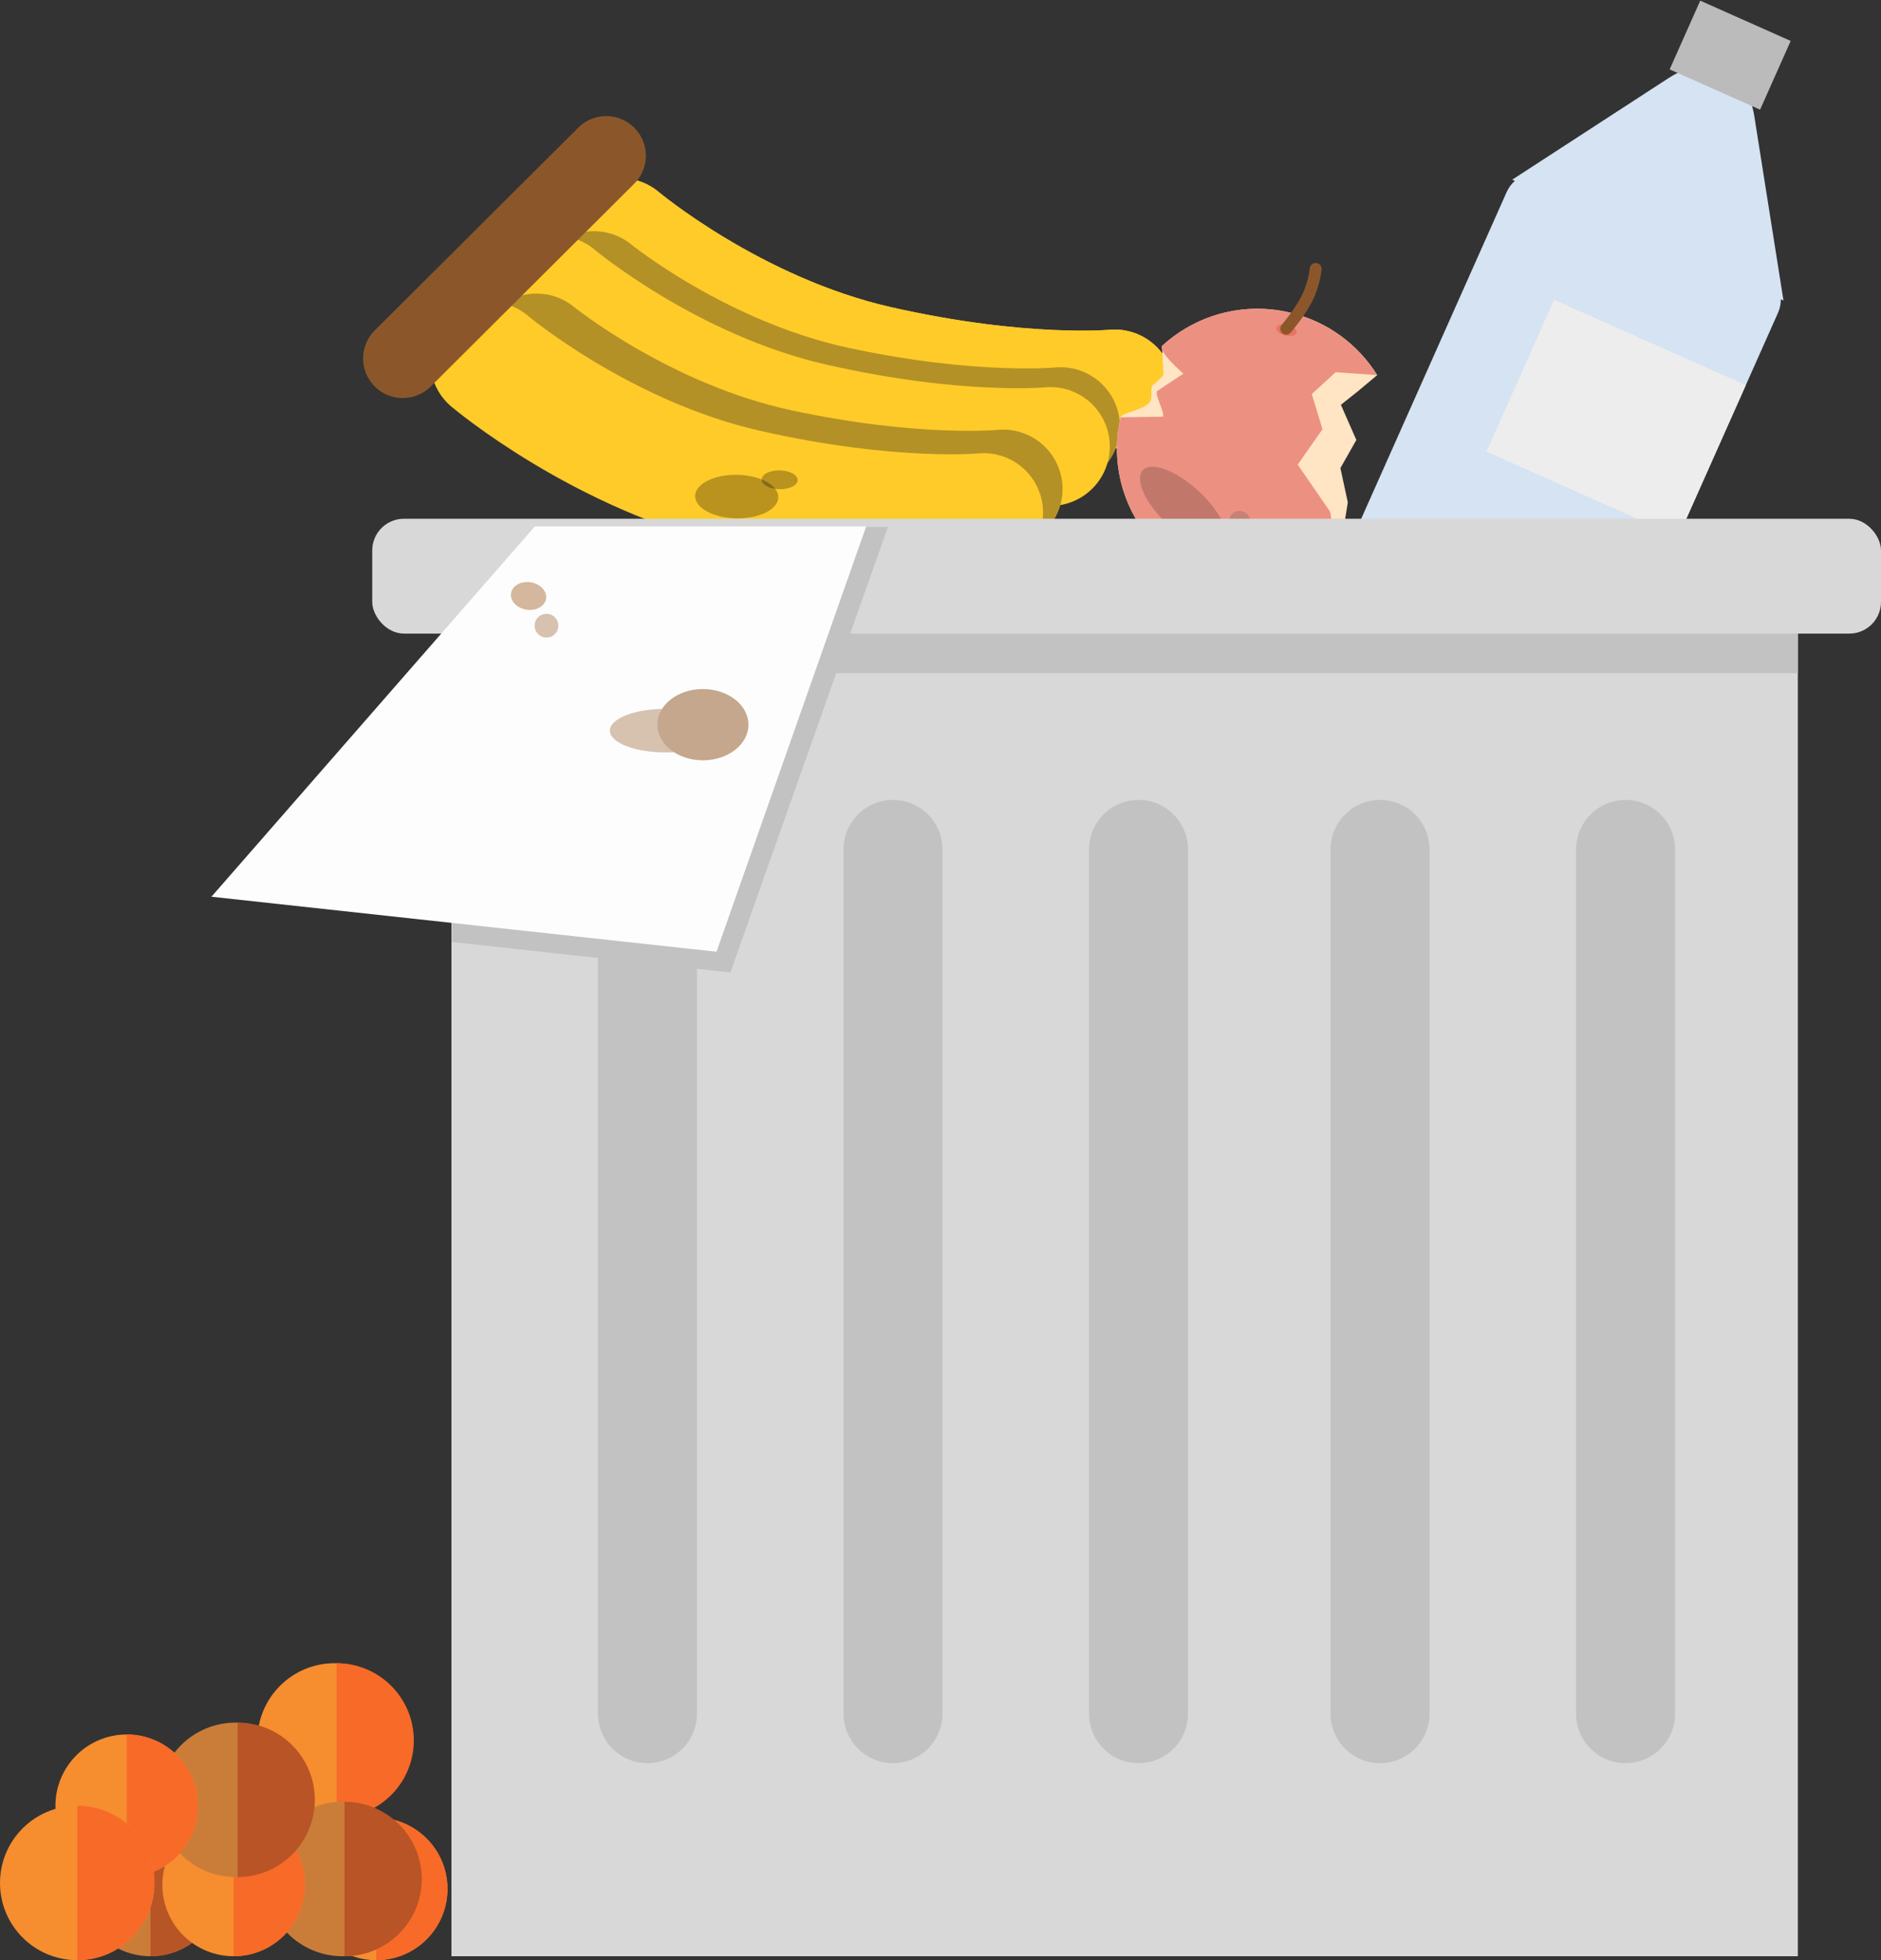 <?xml version="1.0" encoding="UTF-8" standalone="no"?>
<svg width="475px" height="495px" viewBox="0 0 475 495" version="1.1" xmlns="http://www.w3.org/2000/svg" xmlns:xlink="http://www.w3.org/1999/xlink">
    <rect x="0" y="0" width="475" height="495" fill="#333333" stroke="none"/>
    <!-- Generator: Sketch 3.7 (28169) - http://www.bohemiancoding.com/sketch -->
    <title>garbage</title>
    <desc>Created with Sketch.</desc>
    <defs></defs>
    <g id="Page-1" stroke="none" stroke-width="1" fill="none" fill-rule="evenodd">
        <g id="Desktop-HD-Copy-4" transform="translate(-838, -358)">
            <g id="garbage" transform="translate(838, 348)">
                <g id="Group" transform="translate(395.016, 118.026) rotate(-336) translate(-395.016, -118.026) translate(357.516, 5.526)">
                    <path d="M0.745,60.627 C0.267,61.655 0,62.801 0,64.009 L0,216.991 C0,221.412 3.578,225 7.991,225 L67.009,225 C71.42,225 75,221.414 75,216.991 L75,64.009 C75,62.801 74.733,61.655 74.254,60.627 L75,60.627 L49.365,21.136 C42.813,11.042 32.188,11.041 25.635,21.136 L0,60.627 L0.745,60.627 Z" id="Combined-Shape" fill="#D5E3F2"></path>
                    <rect id="Rectangle-234" fill="#BBBBBB" x="25" y="0" width="25" height="19"></rect>
                    <rect id="Rectangle-235" fill="#EDEDED" x="22" y="84" width="53" height="42"></rect>
                </g>
                <g id="BANANA" transform="translate(190.359, 96.563) rotate(-10) translate(-190.359, -96.563) translate(101.859, 43.563)">
                    <path d="M60,21 C60,21 83.733,49.42 118.291,63.95 C152.849,78.48 176.211,80.298 176.211,80.298" id="Line" stroke="#FFCB29" stroke-width="30" stroke-linecap="round" stroke-linejoin="round"></path>
                    <path d="M60,21 C60,21 83.733,49.42 118.291,63.95 C152.849,78.48 176.211,80.298 176.211,80.298" id="Line" stroke="#FFCB29" stroke-width="30" stroke-linecap="round" stroke-linejoin="round"></path>
                    <path d="M51,33 C51,33 73.484,59.024 106.223,72.328 C138.963,85.633 161.096,87.298 161.096,87.298" id="Line" stroke="#B49126" stroke-width="30" stroke-linecap="round" stroke-linejoin="round"></path>
                    <path d="M41.5,32.5 C41.5,32.5 65.233,60.92 99.791,75.45 C134.349,89.98 157.711,91.798 157.711,91.798" id="Line" stroke="#FFCB29" stroke-width="30" stroke-linecap="round" stroke-linejoin="round"></path>
                    <path d="M34,46 C34,46 56.484,72.024 89.223,85.328 C121.963,98.633 144.096,100.298 144.096,100.298" id="Line" stroke="#B49126" stroke-width="30" stroke-linecap="round" stroke-linejoin="round"></path>
                    <path d="M22,46 C22,46 45.733,74.42 80.291,88.95 C114.849,103.48 138.211,105.298 138.211,105.298" id="Line" stroke="#FFCB29" stroke-width="30" stroke-linecap="round" stroke-linejoin="round"></path>
                    <path d="M0.5,41.5 L60,0" id="Line" stroke="#8B572A" stroke-width="20" stroke-linecap="round" stroke-linejoin="round"></path>
                    <ellipse id="Oval-670" fill="#000000" opacity="0.275" transform="translate(77.5, 90.5) rotate(-349) translate(-77.5, -90.5) " cx="77.5" cy="90.5" rx="10.5" ry="5.5"></ellipse>
                    <ellipse id="Oval-670" fill="#000000" opacity="0.275" transform="translate(88.917, 88.205) rotate(-349) translate(-88.917, -88.205) " cx="88.917" cy="88.205" rx="4.546" ry="2.381"></ellipse>
                </g>
                <g id="apple" transform="translate(314.541, 116.41) rotate(-347) translate(-314.541, -116.41) translate(283.541, 74.91)">
                    <path d="M35.554,83 C45.956,83 55.315,78.552 61.817,71.462 C61.817,71.462 60.758,55.631 60.758,55.631 L56.985,47.603 L59.308,39.783 L53.511,32.006 L56.985,27.631 C56.985,27.631 60.758,22.638 60.758,22.638 C54.319,16.194 45.404,12.206 35.554,12.206 C23.334,12.206 12.554,18.343 6.154,27.691 C6.154,27.691 8.127,34.635 8.127,34.635 C8.127,34.635 7.968,35.524 6.154,37.796 C5.416,38.72 7.146,41.192 6.154,42.566 C4.415,44.979 -4.54747351e-13,46.441 -4.54747351e-13,47.603 C-4.54747351e-13,67.152 15.918,83 35.554,83 Z" id="Oval-648" fill="#FFE5C3"></path>
                    <path d="M35.554,83 C45.956,83 55.315,78.552 61.817,71.462 C61.817,71.462 56.985,58.97 56.985,58.97 L46.288,49.175 L50.371,39.062 L45.737,31.02 L50.371,24.289 C50.371,24.289 60.758,22.638 60.758,22.638 C54.319,16.194 45.404,12.206 35.554,12.206 C23.387,12.206 12.647,18.29 6.238,27.57 C5.133,29.17 12.99,33.296 12.99,33.296 C12.99,33.296 9.485,36.92 7.536,39.062 C6.847,39.818 10.97,44.312 10.311,45.05 L-4.54747351e-13,47.603 C-4.54747351e-13,67.152 15.918,83 35.554,83 Z" id="Oval-648" fill="#EC9182"></path>
                    <ellipse id="Oval-650" fill="#E57562" cx="35.904" cy="16.739" rx="2.627" ry="1.395"></ellipse>
                    <path d="M35.729,16.391 C35.729,16.391 38.125,11.835 39.122,7.79 C40.12,3.745 39.582,-1.13686838e-13 39.582,-1.13686838e-13" id="Line" stroke="#8B572A" stroke-width="3" stroke-linecap="round" stroke-linejoin="round"></path>
                    <ellipse id="Oval-651" fill="#000000" opacity="0.177" transform="translate(20.628, 66.361) rotate(-330) translate(-20.628, -66.361) " cx="20.628" cy="66.361" rx="14.011" ry="5.754"></ellipse>
                    <ellipse id="Oval-652" fill="#4A4A4A" opacity="0.225" cx="35.203" cy="66.261" rx="2.627" ry="2.441"></ellipse>
                </g>
                <g id="trash-can" transform="translate(94, 141)">
                    <rect id="Rectangle-232" fill="#D8D8D8" x="20" y="21" width="340" height="342"></rect>
                    <rect id="Rectangle-232" fill="#C2C2C2" x="20" y="21" width="340" height="18"></rect>
                    <rect id="Rectangle-232" fill="#D8D8D8" x="0" y="0" width="381" height="29" rx="8"></rect>
                    <path d="M69.5,83.5 L69.5,301.74" id="Line" stroke="#C2C2C2" stroke-width="25" stroke-linecap="round" stroke-linejoin="round"></path>
                    <path d="M193.5,83.5 L193.5,301.74" id="Line" stroke="#C2C2C2" stroke-width="25" stroke-linecap="round" stroke-linejoin="round"></path>
                    <path d="M254.5,83.5 L254.5,301.74" id="Line" stroke="#C2C2C2" stroke-width="25" stroke-linecap="round" stroke-linejoin="round"></path>
                    <path d="M316.5,83.5 L316.5,301.74" id="Line" stroke="#C2C2C2" stroke-width="25" stroke-linecap="round" stroke-linejoin="round"></path>
                    <path d="M131.5,83.5 L131.5,301.74" id="Line" stroke="#C2C2C2" stroke-width="25" stroke-linecap="round" stroke-linejoin="round"></path>
                </g>
                <g id="paper" transform="translate(53, 142)">
                    <path d="M96.306,1.071 L171.22,1.071 L131.442,113.566 L61.125,105.875 L61.125,100.162 L96.306,1.071 Z" id="Rectangle-236" fill="#C2C2C2"></path>
                    <polygon id="Rectangle-236" fill="#FDFDFD" points="82.057 0.94 165.728 0.94 127.933 108.334 0.394 94.447"></polygon>
                    <circle id="Oval-647" fill="#D6C2AF" cx="85" cy="26" r="3"></circle>
                    <ellipse id="Oval-644" fill="#D7C2B0" cx="115" cy="52.5" rx="14" ry="5.5"></ellipse>
                    <ellipse id="Oval-644" fill="#C4A78D" cx="124.5" cy="51" rx="11.5" ry="9"></ellipse>
                    <ellipse id="Oval-644" fill="#D4B79D" transform="translate(80.472, 18.5) rotate(-351) translate(-80.472, -18.5) " cx="80.472" cy="18.5" rx="4.472" ry="3.5"></ellipse>
                </g>
                <g id="orange-middle" transform="translate(0, 430)">
                    <circle id="Oval-192" fill="#F68D2F" cx="84.5" cy="19.5" r="19.5"></circle>
                    <path d="M85,39 C95.77,39 104.5,30.27 104.5,19.5 C104.5,8.73 95.77,0 85,0 C85,0 85,8.73 85,19.5 C85,30.27 85,39 85,39 Z" id="Oval-192" fill="#F76A28"></path>
                    <path d="M38,74 C47.941,74 56,65.941 56,56 C56,46.059 47.941,38 38,38 C28.059,38 20,46.059 20,56 C20,65.941 28.059,74 38,74 Z" id="Oval-192" fill="#CA7D39"></path>
                    <path d="M38,74 C47.941,74 56,65.941 56,56 C56,46.059 47.941,38 38,38 C38,38 38,46.059 38,56 C38,65.941 38,74 38,74 Z" id="Oval-192" fill="#B85526"></path>
                    <circle id="Oval-192" fill="#F68D2F" cx="95" cy="57" r="18"></circle>
                    <path d="M95,75 C104.941,75 113,66.941 113,57 C113,47.059 104.941,39 95,39 C95,39 95,47.059 95,57 C95,66.941 95,75 95,75 Z" id="Oval-192" fill="#F76A28"></path>
                    <path d="M86.5,74 C97.27,74 106,65.27 106,54.5 C106,43.73 97.27,35 86.5,35 C75.73,35 67,43.73 67,54.5 C67,65.27 75.73,74 86.5,74 Z" id="Oval-192" fill="#CA7D39"></path>
                    <path d="M87,74 C97.77,74 106.5,65.27 106.5,54.5 C106.5,43.73 97.77,35 87,35 C87,35 87,43.73 87,54.5 C87,65.27 87,74 87,74 Z" id="Oval-192" fill="#B85426"></path>
                    <circle id="Oval-192" fill="#F68D2F" cx="59" cy="56" r="18"></circle>
                    <path d="M59,74 C68.941,74 77,65.941 77,56 C77,46.059 68.941,38 59,38 C59,38 59,46.059 59,56 C59,65.941 59,74 59,74 Z" id="Oval-192" fill="#F76A28"></path>
                    <path d="M59.5,54 C70.27,54 79,45.27 79,34.5 C79,23.73 70.27,15 59.5,15 C48.73,15 40,23.73 40,34.5 C40,45.27 48.73,54 59.5,54 Z" id="Oval-192" fill="#CA7D39"></path>
                    <path d="M60,54 C70.77,54 79.5,45.27 79.5,34.5 C79.5,23.73 70.77,15 60,15 C60,15 60,23.73 60,34.5 C60,45.27 60,54 60,54 Z" id="Oval-192" fill="#B85426"></path>
                    <circle id="Oval-192" fill="#F68D2F" cx="32" cy="36" r="18"></circle>
                    <path d="M32,54 C41.941,54 50,45.941 50,36 C50,26.059 41.941,18 32,18 C32,18 32,26.059 32,36 C32,45.941 32,54 32,54 Z" id="Oval-192" fill="#F76A28"></path>
                    <circle id="Oval-192" fill="#F68D2F" cx="19.5" cy="55.5" r="19.5"></circle>
                    <path d="M19.5,75 C30.27,75 39,66.27 39,55.5 C39,44.73 30.27,36 19.5,36 C19.5,36 19.5,44.73 19.5,55.5 C19.5,66.27 19.5,75 19.5,75 Z" id="Oval-192" fill="#F76A28"></path>
                </g>
            </g>
        </g>
    </g>
</svg>